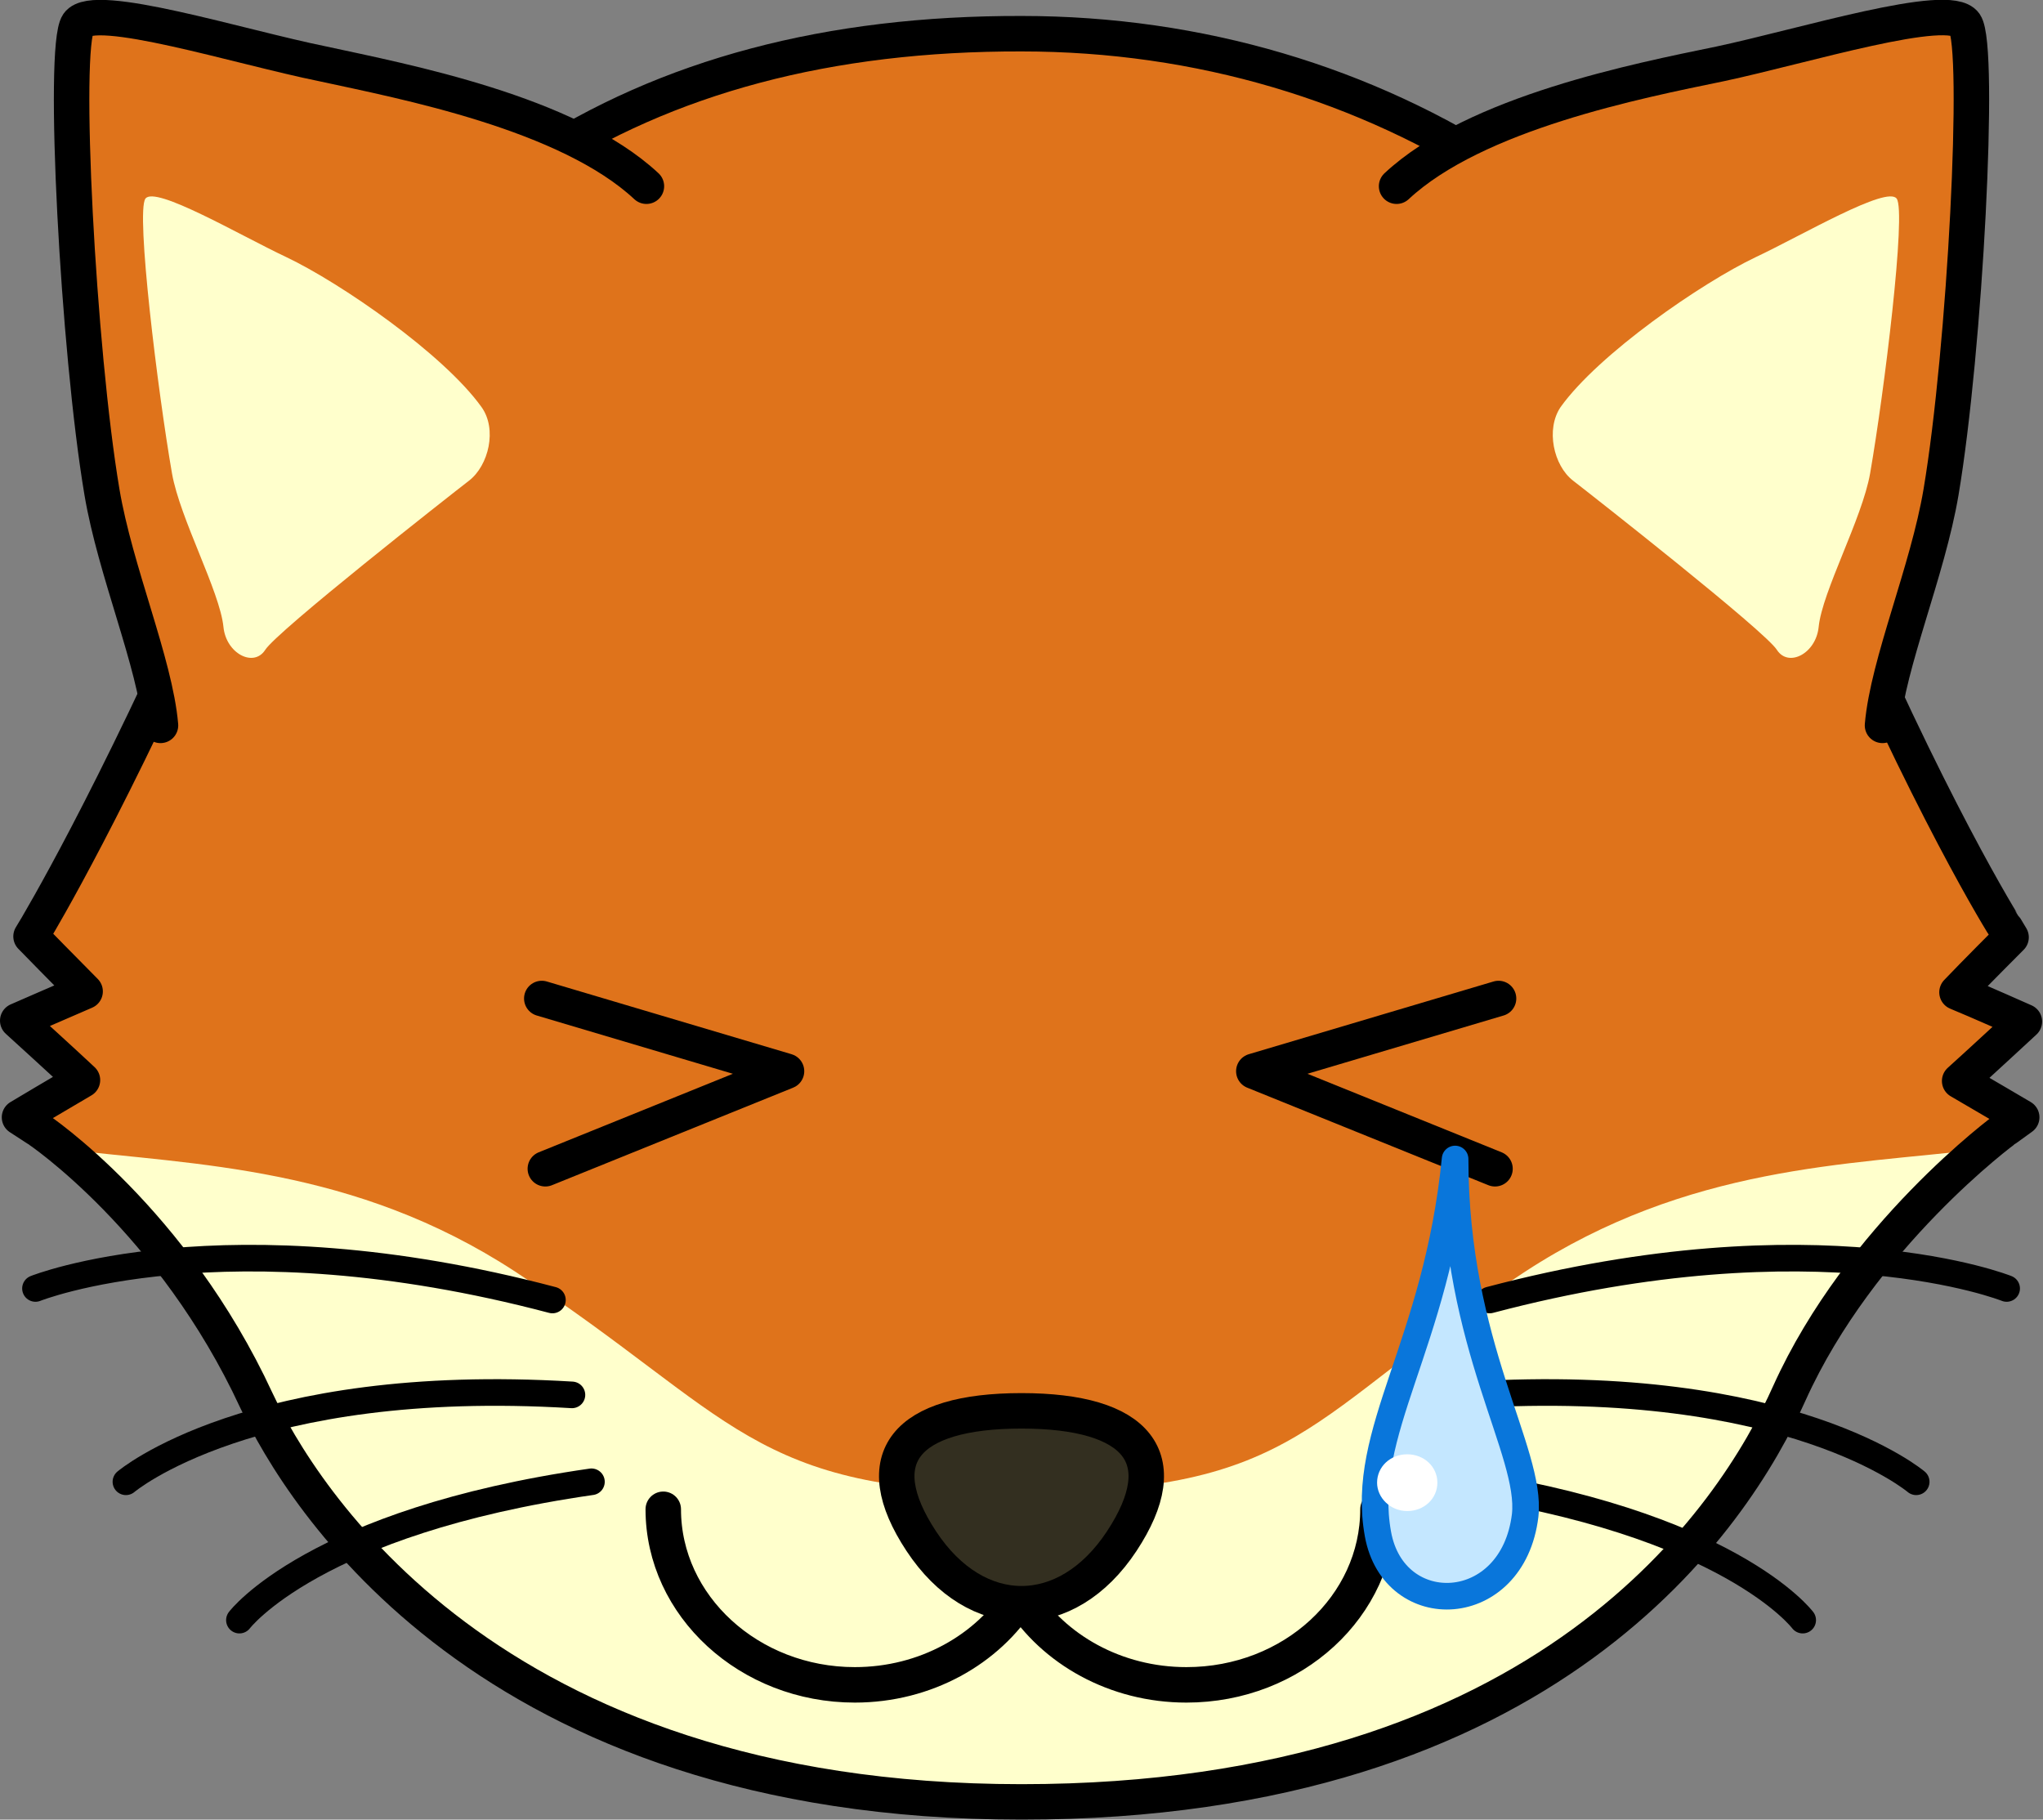 <?xml version="1.0" encoding="utf-8"?>
<!-- Generator: Adobe Illustrator 22.0.1, SVG Export Plug-In . SVG Version: 6.00 Build 0)  -->
<svg version="1.2" baseProfile="tiny" id="レイヤー_1"
	 xmlns="http://www.w3.org/2000/svg" xmlns:xlink="http://www.w3.org/1999/xlink" x="0px" y="0px" width="230.4px" height="205.2px"
	 viewBox="0 0 230.4 205.2" xml:space="preserve">
<rect x="0" y="0" width="230.4" height="205.2" fill="#808080" stroke="none"/>
<g id="頭_正面_xFF08_泣き顔_xFF09_">
	<g>
		<path fill="none" stroke="#20BF00" stroke-width="3" stroke-linecap="round" stroke-linejoin="round" d="M124.8,157.1
			c0,5.3-4.3,9.7-9.7,9.7c-5.3,0-9.7-4.3-9.7-9.7s4.3-9.7,9.7-9.7C120.5,147.5,124.8,151.8,124.8,157.1z"/>
		
			<line fill="none" stroke="#20BF00" stroke-width="2.707" stroke-linecap="round" stroke-linejoin="round" x1="98.3" y1="157.1" x2="132.1" y2="157.1"/>
		
			<line fill="none" stroke="#20BF00" stroke-width="2.721" stroke-linecap="round" stroke-linejoin="round" x1="115.2" y1="141.4" x2="115.2" y2="172.8"/>
	</g>
	<g>
		<g>
			<path fill="#DF731B" d="M24.6,63.1L24.6,63.1C12.5,90.7,4.2,104.4,4.1,104.6l-0.6,1c0,0,4.2,4.3,6.1,6.2
				c-2.1,0.9-7.6,3.3-7.6,3.3s5.5,5,7.3,6.7c-1.9,1.1-7.1,4.2-7.1,4.2l2,1.3c0.2,0.1,15.3,10.3,24.7,30.6
				c5,10.6,25.9,45.3,86.3,45.3l0,0c59.5,0,80.4-32.2,86.6-46.1c8-17.7,24.2-29.7,24.4-29.8l1.8-1.3c0,0-5.1-3-7-4.1
				c1.9-1.7,7.3-6.7,7.3-6.7s-5.4-2.4-7.6-3.3c1.8-1.9,6.1-6.2,6.1-6.2l-0.6-1c-0.1-0.1-8.7-13.8-20.5-41.6
				c-15.6-36.6-50.3-59.3-90.5-59.3C71.8,3.7,42.2,23.1,24.6,63.1z"/>
			<path fill="#FFFFCC" d="M29,157.9c5,10.6,25.9,45.3,86.3,45.3c59.5,0,80.4-32.2,86.6-46.1c5.9-13.2,16.4-23.2,21.5-27.5
				c-15,1.8-33,1.8-51.4,13.8c-24.9,16.3-25,24.9-56.9,24.9c0.2,0,0.4,0,0.5,0h-1.1c0.2,0,0.4,0,0.5,0c-30.5,0-32-8.6-56.9-24.9
				c-18.2-11.9-36.1-12-50.9-13.8C12.2,133.8,22.1,143.2,29,157.9z"/>
			<path fill="none" stroke="#000000" stroke-width="4" stroke-linecap="round" stroke-linejoin="round" d="M24.6,63.1L24.6,63.1
				C12.5,90.7,4.2,104.4,4.1,104.6l-0.6,1c0,0,4.2,4.3,6.1,6.2c-2.1,0.9-7.6,3.3-7.6,3.3s5.5,5,7.3,6.7c-1.9,1.1-7.1,4.2-7.1,4.2
				l2,1.3c0.2,0.1,15.3,10.3,24.7,30.6c5,10.6,25.9,45.3,86.3,45.3l0,0c59.5,0,80.4-32.2,86.6-46.1c8-17.7,24.2-29.7,24.4-29.8
				l1.8-1.3c0,0-5.1-3-7-4.1c1.9-1.7,7.3-6.7,7.3-6.7s-5.4-2.4-7.6-3.3c1.8-1.9,6.1-6.2,6.1-6.2l-0.6-1c-0.1-0.1-8.7-13.8-20.5-41.6
				c-15.6-36.6-50.3-59.3-90.5-59.3C71.8,3.7,42.2,23.1,24.6,63.1z"/>
		</g>
		<g>
			<path fill="#DF731B" stroke="#000000" stroke-width="4" stroke-linecap="round" stroke-linejoin="round" d="M157.5,21
				c8.9-8.3,27.3-11.9,36.5-13.8c9.4-2,25.8-7.1,27.6-4.5c1.8,2.6,0,36.8-2.7,52.8c-1.5,8.9-6,19.3-6.6,26.3"/>
			<path fill="#DF731B" stroke="#000000" stroke-width="4" stroke-linecap="round" stroke-linejoin="round" d="M72.9,21
				C64,12.7,45.6,9.2,36.4,7.2C27,5.3,10.6,0.1,8.8,2.7c-1.8,2.6,0,36.8,2.7,52.8c1.5,8.9,6,19.3,6.6,26.3"/>
		</g>
		<g>
			<path fill="#FFFFCC" d="M54.3,45.9c-4.3-6-15.9-14-22-16.9c-5.3-2.5-14.8-8.1-15.9-6.6c-1.1,1.5,1.4,21.8,3,31
				c0.9,5.1,5.4,13.3,5.8,17.3c0.3,3,3.4,4.6,4.7,2.6c1.3-2.1,20.8-17.4,23-19.1S56.1,48.4,54.3,45.9z"/>
			<path fill="#FFFFCC" d="M176,45.9c4.3-6,15.9-14,22-16.9c5.3-2.5,14.8-8.1,15.9-6.6c1.1,1.5-1.4,21.8-3,31
				c-0.9,5.1-5.4,13.3-5.8,17.3c-0.3,3-3.4,4.6-4.7,2.6c-1.3-2.1-20.8-17.4-23-19.1C175.2,52.5,174.3,48.4,176,45.9z"/>
		</g>
		<path fill="none" stroke="#000000" stroke-width="4" stroke-linecap="round" stroke-linejoin="round" d="M74.8,170.2
			c0,10.9,9.7,19.8,21.6,19.8c8,0,15-4,18.7-9.9c3.7,5.9,10.7,9.9,18.7,9.9c12,0,21.6-8.9,21.6-19.8"/>
		<path fill="#332F20" stroke="#000000" stroke-width="4" stroke-linecap="round" stroke-linejoin="round" d="M115.2,159.1
			c13.1,0,17.5,5.3,11.3,14.7c-6.2,9.4-16.4,9.4-22.6,0C97.7,164.4,102.1,159.1,115.2,159.1z"/>
	</g>
	<g>
		<g>
			<path fill="none" stroke="#000000" stroke-width="3" stroke-linecap="round" stroke-linejoin="round" d="M64.5,157.3
				c-36.2-2.2-50.3,9.8-50.3,9.8"/>
			<path fill="none" stroke="#000000" stroke-width="3" stroke-linecap="round" stroke-linejoin="round" d="M66.7,167.1
				C35.4,171.6,27,182.7,27,182.7"/>
			<path fill="none" stroke="#000000" stroke-width="3" stroke-linecap="round" stroke-linejoin="round" d="M62.3,146.6
				C25.2,136.8,4,145.3,4,145.3"/>
		</g>
		<g>
			<path fill="none" stroke="#000000" stroke-width="3" stroke-linecap="round" stroke-linejoin="round" d="M165.8,157.3
				c36.2-2.2,50.3,9.8,50.3,9.8"/>
			<path fill="none" stroke="#000000" stroke-width="3" stroke-linecap="round" stroke-linejoin="round" d="M163.6,167.1
				c31.4,4.5,39.7,15.6,39.7,15.6"/>
			<path fill="none" stroke="#000000" stroke-width="3" stroke-linecap="round" stroke-linejoin="round" d="M168,146.6
				c37.1-9.8,58.3-1.3,58.3-1.3"/>
		</g>
	</g>
	<g>
		<polyline fill="none" stroke="#000000" stroke-width="4" stroke-linecap="round" stroke-linejoin="round" points="61.1,112.6 
			88.7,120.8 61.5,131.8 		"/>
		<polyline fill="none" stroke="#000000" stroke-width="4" stroke-linecap="round" stroke-linejoin="round" points="169,112.6 
			141.4,120.8 168.6,131.8 		"/>
	</g>
	<g>
		<path fill="#C4E7FF" stroke="#0976DB" stroke-width="3" stroke-linecap="round" stroke-linejoin="round" d="M164.1,130.7
			c-2.1,21.1-10.8,30.7-8.7,42.3c1.8,9.9,15.2,9.4,16.6-2.1C172.8,163.7,164.1,151.8,164.1,130.7z"/>
		<path fill="#FFFFFF" d="M162.1,167.2c0,1.8-1.5,3.2-3.4,3.2c-1.9,0-3.4-1.5-3.4-3.2c0-1.8,1.5-3.2,3.4-3.2
			C160.6,164,162.1,165.4,162.1,167.2z"/>
	</g>
</g>
</svg>

